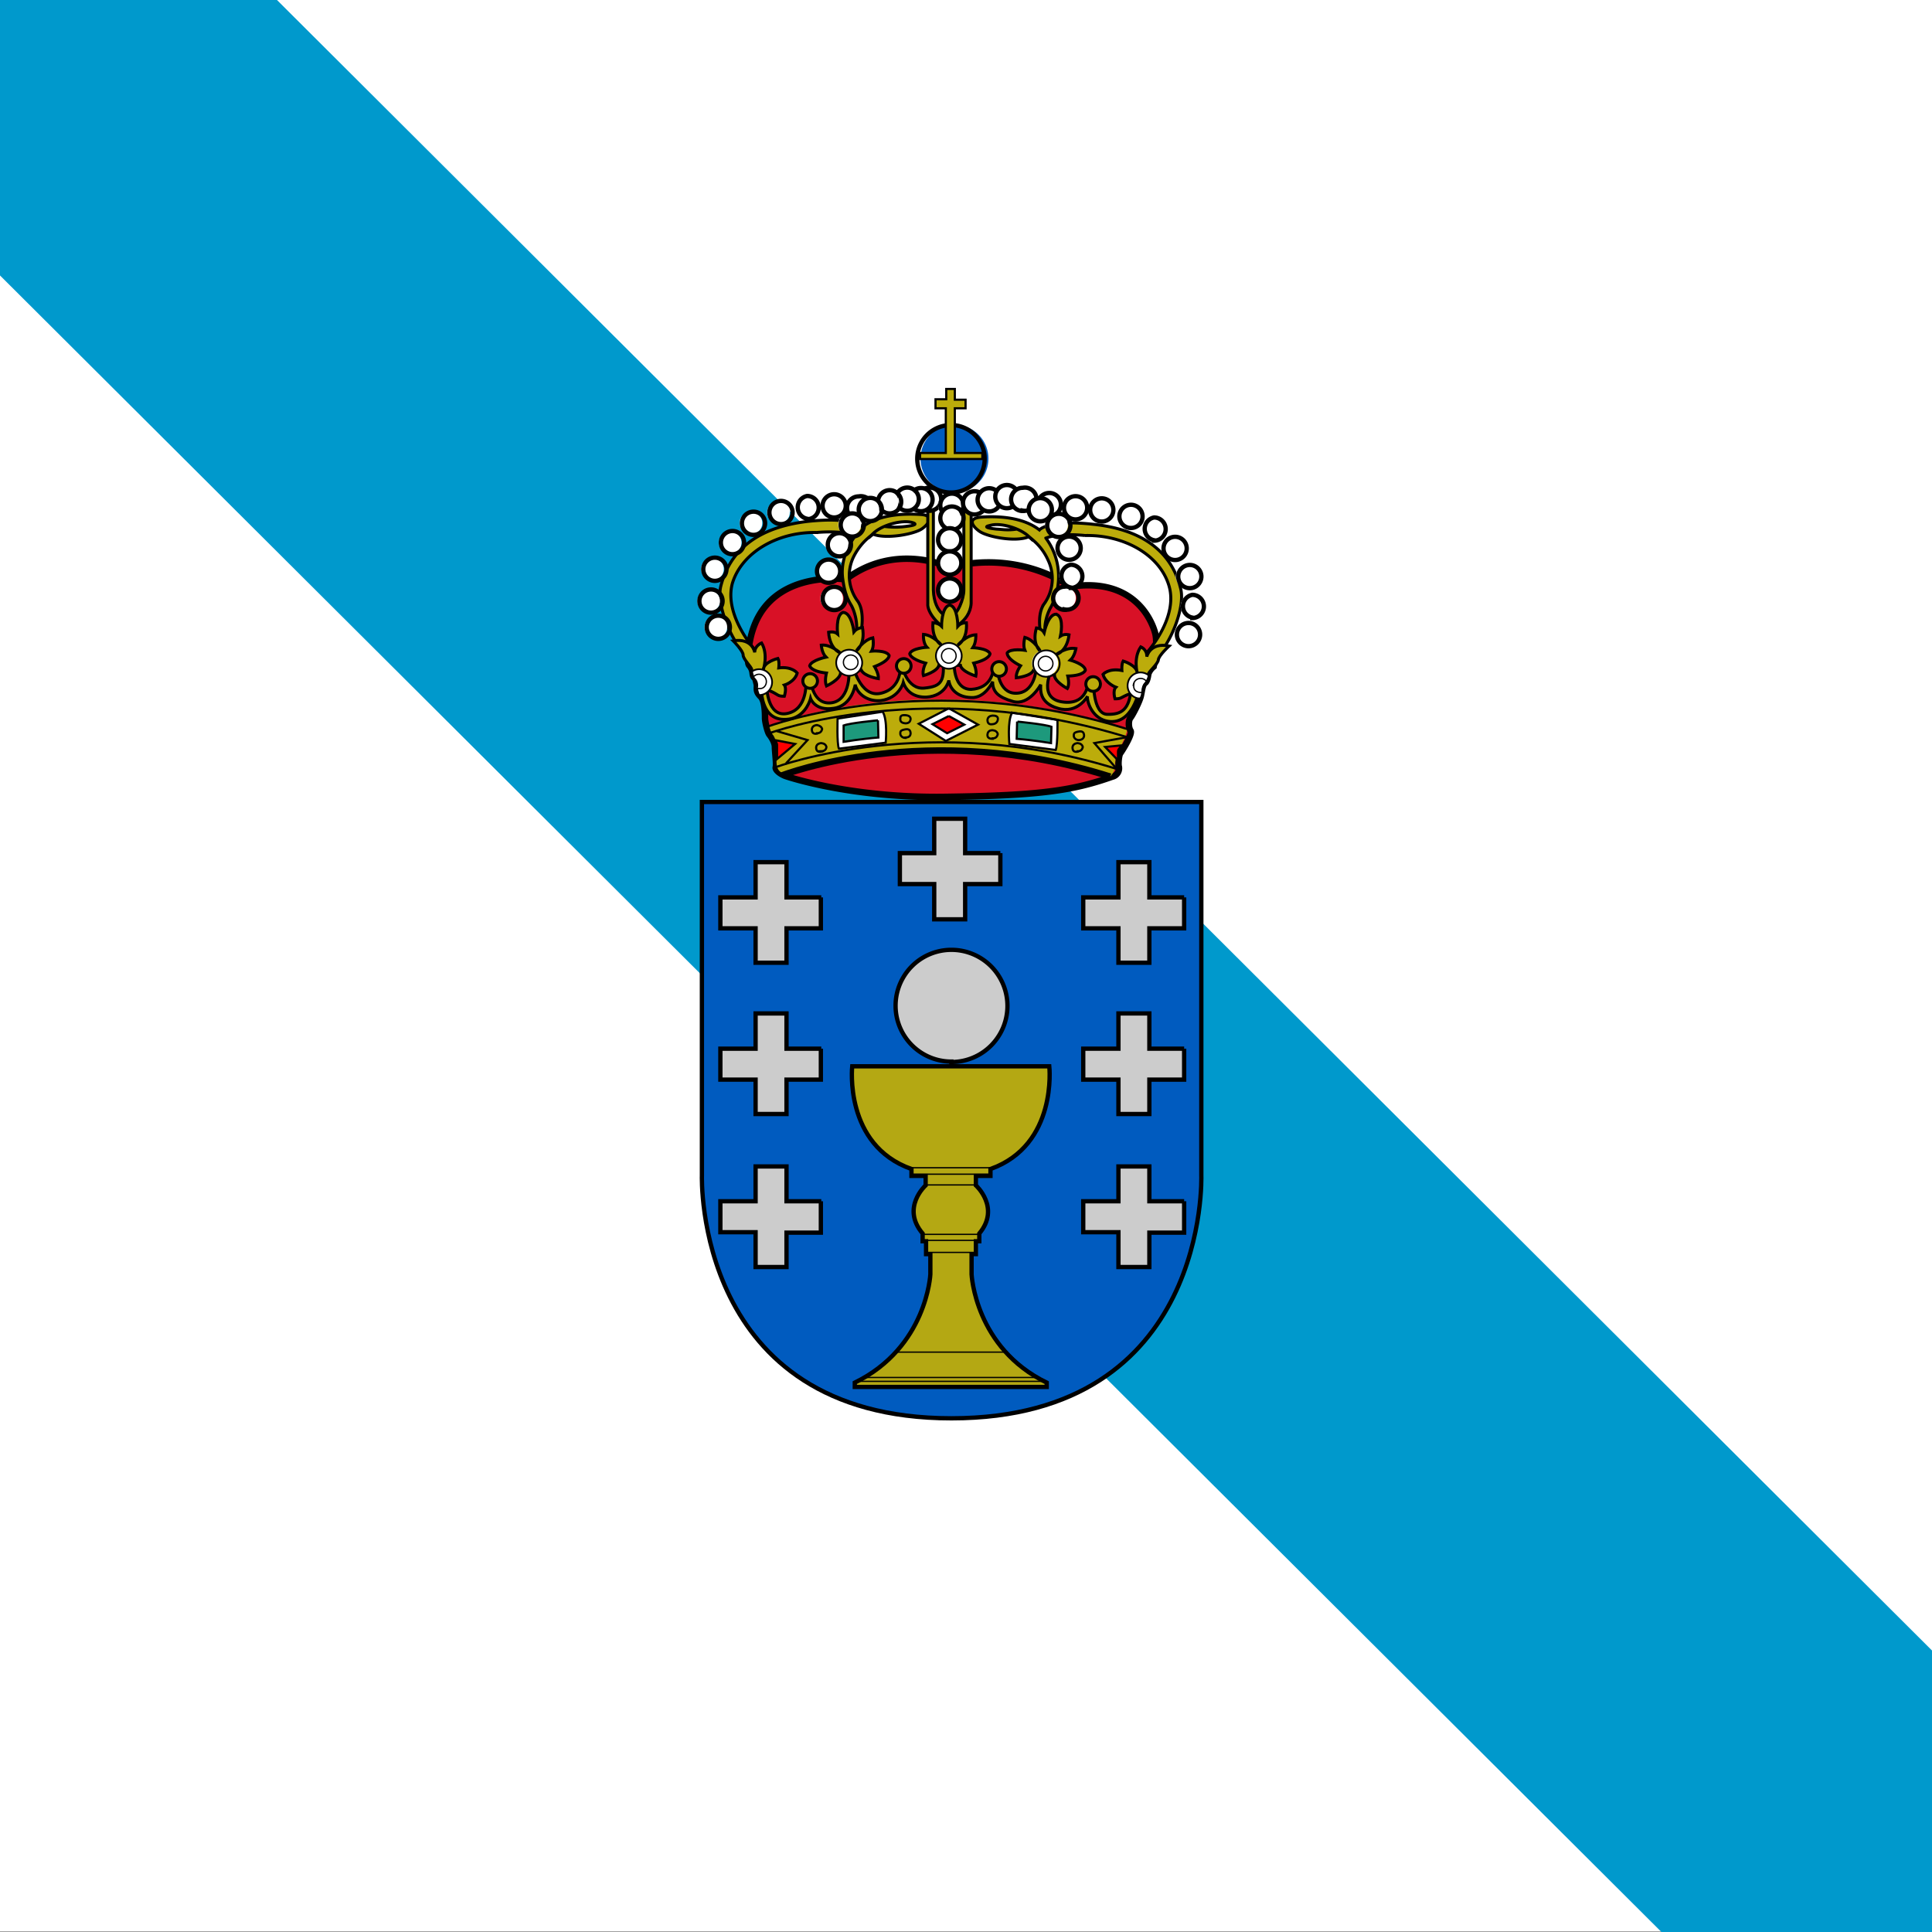 <svg xmlns="http://www.w3.org/2000/svg" id="flag-icons-es-ga" viewBox="0 0 512 512">
  <rect x="0" y="0" width="512" height="512" fill="#333333" stroke="none"/>
  <g font-size="12">
    <path fill="#fff" fill-rule="evenodd" d="M0-.1h512v512H0z"/>
    <path fill="#09c" d="M512 437.4 73.4 0H0v73l440.3 439H512v-74.5"/>
  </g>
  <g font-size="12">
    <path fill="#005bbf" d="M252 375.8c-68.2 0-66-64.4-66-64.4v-99h132.3v99s2.3 64.4-66.2 64.4"/>
    <path fill="none" stroke="#000" d="M296.6 401.2c-60 0-58.1-56.5-58.1-56.5v-86.9h116.3v86.9s2 56.5-58.2 56.5z" transform="matrix(1.138 0 0 1.139 -85.4 -81.1)"/>
    <path fill="#d81126" d="M251.5 150.3s-14.1-6.8-27.4 3.2c0 0-24-3.4-25.9 19.6 0 .9-.2 2.6.3 3.2q.8.8.9 2c.1 1.2.3 1 .6 1.3l.5 1.9c0 1.2-.2 1.8 1 3s1.2 4.7 1.2 5.8.7 3.7 1.1 4.3c.6.6 1.5 2 1.5 3.3 0 1.1.5 4.5.2 5.3-.2 1 1.4 2 2.8 2.4 1.3.5 18.2 6 42.7 5.5 24.6-.3 33.5-1.7 43.7-5.3a2.5 2.5 0 0 0 1.7-2.7c-.2-.7 0-3 .4-3.5s3.4-5.2 2.7-6c-.6-1-.6-2.8 0-3.4.6-.8 2.4-4.3 2.7-5.7s.5-3.1 1.2-3.6c.5-.4.8-2.1.9-2.5a5 5 0 0 1 1.4-1.8s1-5.8.4-8.7c-.8-2.8-5.1-15.1-22.5-12.5 0 0-13-9.9-32.1-5.1"/>
    <path fill="none" stroke="#000" stroke-width="1.5" d="M296.1 203.2s-12.4-6-24.1 2.8c0 0-21.1-3-22.7 17.2 0 .8-.2 2.3.2 2.8q.7.8.8 1.8t.5 1.1q.2.3.5 1.7c0 1.1-.2 1.6.9 2.7 1 1 1 4.1 1 5s.6 3.3 1 3.8 1.3 1.8 1.3 2.9.4 4 .2 4.7 1.2 1.7 2.4 2.1 16 5.2 37.6 4.8c21.6-.3 29.4-1.5 38.4-4.7a2 2 0 0 0 1.5-2.3c-.2-.6 0-2.6.3-3.1.4-.5 3-4.6 2.4-5.3-.5-.8-.5-2.4 0-3s2.1-3.7 2.4-5 .4-2.7 1-3.1.7-1.9.8-2.2a4 4 0 0 1 1.2-1.6s1-5.1.4-7.6-4.5-13.3-19.8-11c0 0-11.4-8.7-28.2-4.5z" transform="matrix(1.138 0 0 1.139 -85.4 -81.1)"/>
    <path fill="#bcac0b" d="M298.7 193.1c-53.5-17-94.9-.8-94.9-.8s.5 1.8 1 2.4 1 2 1 3v3.2c0 .8-.4 4.2 2.6 4 0 0 37.3-14.5 85.8.9 0 0 1.3-1.2 1.3-2.9a9 9 0 0 1 1.2-4.6c.5-.9 2-3.8 2-5.2"/>
    <path fill="#c8b100" fill-opacity=".9" d="M249.1 282.5h-23.3s-2.3 20.8 15.7 27.2v1.8h3.7v2.5s-6.6 6-.8 12.8v2h1v3.5h1v5.3s-.8 19.4-20 28.7v1.2h51v-1.2a36 36 0 0 1-20-28.7v-5.3h1.2v-3.4h.9v-2.1c5.7-6.8-1-12.8-1-12.8v-2.5h4v-1.8c17.8-6.4 15.5-27.2 15.5-27.2z"/>
    <path fill="none" stroke="#000" d="M294 319.3h-20.5s-2 18.3 13.8 23.9v1.6h3.3v2.2s-5.8 5.2-.7 11.2v1.8h.8v3h1v4.7s-.8 17-17.6 25.2v1h44.7v-1c-16.7-8.1-17.5-25.2-17.5-25.2V363h1v-3h.8v-1.8c5-6-.8-11.2-.8-11.2v-2.2h3.4v-1.6c15.7-5.6 13.7-23.9 13.7-23.9z" transform="matrix(1.138 0 0 1.139 -85.4 -81.1)"/>
    <path fill="none" stroke="#000" stroke-width=".3" d="M286.6 342.9h19.7m-19 1.5h18.4m-15 2.5h11.5m-12.3 11.5H303m-12.4 1.4h11.6m-11.6 2.8h11.5m-18.5 23.2h25.5m-32.7 5.9h40m-41.5.9h43" transform="matrix(1.138 0 0 1.139 -85.4 -81.1)"/>
    <path fill="#ccc" d="M252 281.4a14.8 14.9 0 1 0 0-29.8 14.8 14.8 0 0 0 0 29.7"/>
    <path fill="none" stroke="#000" d="M296.6 318.3a13 13 0 1 0 0-26.1 13 13 0 0 0 0 26z" transform="matrix(1.138 0 0 1.139 -85.4 -81.1)"/>
    <path fill="#ccc" d="M217.6 237.7h-9.2v-9.3h-8.2v9.3h-9.3v8.2h9.3v9.2h8.2v-9.2h9v-8.2"/>
    <path fill="none" stroke="#000" d="M266.3 280h-8.1v-8.2H251v8.2h-8.2v7.2h8.2v8h7.2v-8h8V280" transform="matrix(1.138 0 0 1.139 -85.4 -81.1)"/>
    <path fill="#ccc" d="M313.7 237.7h-9.2v-9.3h-8.2v9.3H287v8.2h9.3v9.2h8.2v-9.2h9.2z"/>
    <path fill="none" stroke="#000" d="M350.8 280h-8.1v-8.2h-7.2v8.2h-8.2v7.2h8.2v8h7.2v-8h8.1V280" transform="matrix(1.138 0 0 1.139 -85.4 -81.1)"/>
    <path fill="#ccc" d="M265 226h-9.3v-9h-8.2v9h-9v8.2h9v9.4h8.2v-9.4h9.3z"/>
    <path fill="none" stroke="#000" d="M308 269.7h-8.2v-8h-7.2v8h-8v7.2h8v8.2h7.2v-8.2h8.2v-7.2" transform="matrix(1.138 0 0 1.139 -85.4 -81.1)"/>
    <path fill="#ccc" d="M217.6 277.8h-9.2v-9.3h-8.2v9.3h-9.3v8.2h9.3v9.1h8.2v-9h9v-8.3"/>
    <path fill="none" stroke="#000" d="M266.3 315.2h-8.1V307H251v8.2h-8.2v7.2h8.2v8h7.2v-8h8v-7.2" transform="matrix(1.138 0 0 1.139 -85.4 -81.1)"/>
    <path fill="#ccc" d="M313.7 277.8h-9.2v-9.3h-8.2v9.3H287v8.2h9.3v9.1h8.2v-9h9.2z"/>
    <path fill="none" stroke="#000" d="M350.8 315.2h-8.1V307h-7.2v8.2h-8.2v7.2h8.2v8h7.2v-8h8.1v-7.2" transform="matrix(1.138 0 0 1.139 -85.4 -81.1)"/>
    <path fill="#ccc" d="M217.6 318.3h-9.2V309h-8.2v9.3h-9.3v8.2h9.3v9.2h8.2v-9.1h9v-8.3"/>
    <path fill="none" stroke="#000" d="M266.3 350.7h-8.1v-8.1H251v8.1h-8.2v7.2h8.2v8.1h7.2v-8h8v-7.3" transform="matrix(1.138 0 0 1.139 -85.4 -81.1)"/>
    <path fill="#ccc" d="M313.7 318.3h-9.2V309h-8.2v9.3H287v8.2h9.3v9.2h8.2v-9.1h9.2z"/>
    <path fill="none" stroke="#000" d="M350.8 350.7h-8.1v-8.1h-7.2v8.1h-8.2v7.2h8.2v8.1h7.2v-8h8.1v-7.3" transform="matrix(1.138 0 0 1.139 -85.4 -81.1)"/>
    <path fill="#005bbf" d="M252 130.5a9 9 0 1 0 0-17.9 9 9 0 0 0 0 17.9"/>
    <path fill="none" stroke="#000" d="M296.5 185.8a7.8 7.8 0 1 0 0-15.7 7.8 7.8 0 0 0 0 15.7z" transform="matrix(1.138 0 0 1.139 -85.4 -81.1)"/>
    <path fill="#fc0" d="M260.3 120H253v-11.8h2.8v-2.3H253V103h-2.3v2.8h-2.8v2.4h2.7V120h-6.8v1.6h16.5z"/>
    <path fill="#bcac0b" stroke="#000" stroke-width=".5" d="M303.8 176.6h-6.4v-10.4h2.5v-2h-2.5v-2.5h-2v2.4h-2.5v2.1h2.4v10.4h-6v1.4h14.5v-1.4" transform="matrix(1.138 0 0 1.139 -85.4 -81.1)"/>
    <path fill="#fc0" d="M216.3 141s6.6-.6 10.4.9c0 0-4.3 5-3.4 11.5a16 16 0 0 0 2.1 6.8c1 1.5 2 4.9 1.4 7.5h1.3s1.2-5.4-.8-8.4a11 11 0 0 1-1.2-11.7c2.2-4.4 5.3-6 5.3-6 3.4 1.3 10.9 0 13-1.6 2-1.4 3.1-3.6-.8-3.7s-10.5-.1-15 3.3c0 0-2.5-2.7-14.4-1.5-12 1.4-20.5 6.5-23.2 17.2-1.4 5.5 3.7 17 8.4 19.7 0 0-.1-1.8.3-3.2 0 0-8-9-5.7-17.3 2.5-8.2 12.1-13.7 22.3-13.4"/>
    <path fill="#bcac0b" stroke="#000" stroke-width=".7" d="M265.2 195.1s5.8-.6 9.1.7c0 0-3.8 4.4-3 10.1.4 3 1 4.5 1.9 6 .8 1.3 1.7 4.3 1.2 6.6h1.1s1.1-4.8-.7-7.4a10 10 0 0 1-1-10.3c1.9-3.8 4.6-5.3 4.6-5.3 3 1.2 9.6 0 11.4-1.3s2.8-3.2-.6-3.3c-3.5-.2-9.3-.1-13.3 2.9 0 0-2.1-2.4-12.6-1.3-10.5 1.2-18 5.7-20.4 15.1-1.2 4.8 3.3 14.9 7.4 17.3 0 0-.1-1.6.3-2.8 0 0-7-7.9-5-15.2 2.2-7.2 10.6-12 19.6-11.8z" transform="matrix(1.138 0 0 1.139 -85.4 -81.1)"/>
    <path fill="#fff" d="M238.8 139.5c2-.3 3.7-.6 3.6-.8 0-.4-1.7-.4-3.8-.2-2 0-3.6.5-3.6.7 0 .4 1.7.4 3.8.3"/>
    <path fill="none" stroke="#000" stroke-width=".7" d="M278.3 195.4s-2 2 0 0 6.4-3.2 8.9-2.7c2.4.6-.5.9-1.3 1s-2.4.3-4.8 0" transform="matrix(1.138 0 0 1.139 -85.4 -81.1)"/>
    <path fill="#fc0" d="M287.5 141.9s-6.5-.8-10.4.7a17 17 0 0 1 1.4 18.2c-1 1.7-2 5-1.5 7.6h-1.2s-1.3-5.4.8-8.4a11 11 0 0 0 1-11.6 14 14 0 0 0-5-6.2c-3.6 1.5-11 0-13.1-1.5s-3.2-3.5.8-3.7c3.8-.3 10.5-.1 15 3.4 0 0 2.4-2.9 14.4-1.5s20.5 6.4 23.1 17c1.4 5.6-3.6 17-8.3 19.8 0 0 0-1.8-.3-3.2 0 0 8-8.9 5.6-17.2s-12-13.7-22.3-13.4"/>
    <path fill="#bcac0b" stroke="#000" stroke-width=".7" d="M327.7 195.8s-5.7-.7-9.1.6a15 15 0 0 1 1.2 16c-.9 1.5-1.8 4.4-1.3 6.7h-1s-1.2-4.7.7-7.4a10 10 0 0 0 .9-10.2 13 13 0 0 0-4.5-5.4c-3.1 1.3-9.7 0-11.5-1.3s-2.8-3.1.7-3.3c3.4-.2 9.3-.1 13.3 3 0 0 2-2.5 12.6-1.3 10.4 1.1 18 5.6 20.3 15 1.2 4.8-3.2 14.9-7.3 17.3 0 0 0-1.6-.3-2.8 0 0 7-7.8 4.9-15.1s-10.5-12-19.6-11.8z" transform="matrix(1.138 0 0 1.139 -85.4 -81.1)"/>
    <path fill="#fff" d="M265 140.2c-2-.2-3.6-.5-3.6-.8s1.7-.4 3.8-.3c2 .3 3.7.6 3.7.8 0 .4-1.7.5-3.9.3"/>
    <path fill="none" stroke="#000" stroke-width=".7" d="M314.6 196s2.1 2 0 0c-2-1.9-6.4-3.2-8.8-2.6-2.5.5.4.8 1.2.9.9 0 2.5.4 4.9 0" transform="matrix(1.138 0 0 1.139 -85.4 -81.1)"/>
    <path fill="#fc0" d="M245.8 134.5v25.4c-.2 2.5 3 6 5.5 7 0 0 5.7-1.8 6-7V133h-2v23.2c0 2.3-1.5 6.6-3.7 7.3 0 0-4-.7-4.3-7.3v-22.5l-1.5.7"/>
    <path fill="#bcac0b" stroke="#000" stroke-width=".7" d="M291.1 189.3v22.3c-.2 2.2 2.7 5.3 4.8 6.2 0 0 5-1.6 5.3-6.2v-23.5h-1.7v20.4c0 2-1.4 5.8-3.3 6.4 0 0-3.6-.6-3.8-6.4v-19.8l-1.3.6" transform="matrix(1.138 0 0 1.139 -85.4 -81.1)"/>
    <path fill="#fff" d="M189.7 169.2a3 3 0 1 0 0-6 3 3 0 0 0 0 6"/>
    <path fill="none" stroke="#000" d="M241.8 219.8a2.7 2.7 0 1 0 0-5.3 2.7 2.7 0 0 0 0 5.3z" transform="matrix(1.138 0 0 1.139 -85.4 -81.1)"/>
    <path fill="#fff" d="M187.8 162.3a3 3 0 1 0 0-6 3 3 0 0 0 0 6"/>
    <path fill="none" stroke="#000" d="M240.1 213.7a2.7 2.7 0 1 0 0-5.3 2.7 2.7 0 0 0 0 5.3z" transform="matrix(1.138 0 0 1.139 -85.4 -81.1)"/>
    <path fill="#fff" d="M188.8 153.8a3 3 0 1 0 0-6 3 3 0 0 0 0 6"/>
    <path fill="none" stroke="#000" d="M241 206.3a2.7 2.7 0 1 0 0-5.3 2.7 2.7 0 0 0 0 5.3z" transform="matrix(1.138 0 0 1.139 -85.4 -81.1)"/>
    <path fill="#fff" d="M193.5 146.8a3 3 0 1 0 0-6 3 3 0 0 0 0 6"/>
    <path fill="none" stroke="#000" d="M245.1 200.1a2.7 2.7 0 1 0 0-5.3 2.7 2.7 0 0 0 0 5.3z" transform="matrix(1.138 0 0 1.139 -85.4 -81.1)"/>
    <path fill="#fff" d="M199 141.6a3 3 0 1 0 0-6 3 3 0 0 0 0 6"/>
    <path fill="none" stroke="#000" d="M250 195.6a2.7 2.7 0 1 0 0-5.3 2.7 2.7 0 0 0 0 5.3z" transform="matrix(1.138 0 0 1.139 -85.4 -81.1)"/>
    <path fill="#fff" d="M206.3 138.8a3 3 0 1 0 0-6 3 3 0 0 0 0 6"/>
    <path fill="none" stroke="#000" d="M256.4 193.1a2.7 2.7 0 1 0 0-5.3 2.7 2.7 0 0 0 0 5.3z" transform="matrix(1.138 0 0 1.139 -85.4 -81.1)"/>
    <path fill="#fff" d="M213.8 137.5a3 3 0 1 0 0-6.1 3 3 0 0 0 0 6"/>
    <path fill="none" stroke="#000" d="M263 192a2.7 2.7 0 1 0 0-5.4 2.7 2.7 0 0 0 0 5.3z" transform="matrix(1.138 0 0 1.139 -85.4 -81.1)"/>
    <path fill="#fff" d="M221 137a3 3 0 1 0 0-6 3 3 0 0 0 0 6"/>
    <path fill="none" stroke="#000" d="M269.3 191.6a2.7 2.7 0 1 0 0-5.4 2.7 2.7 0 0 0 0 5.4z" transform="matrix(1.138 0 0 1.139 -85.4 -81.1)"/>
    <path fill="#fff" d="M227.5 137.5a3 3 0 1 0 0-6 3 3 0 0 0 0 6.2"/>
    <path fill="none" stroke="#000" d="M275 192a2.7 2.7 0 1 0 0-5.3 2.7 2.7 0 0 0 0 5.4z" transform="matrix(1.138 0 0 1.139 -85.4 -81.1)"/>
    <path fill="#fff" d="M245.7 135.3a3 3 0 1 0 0-6 3 3 0 0 0 0 6"/>
    <path fill="none" stroke="#000" d="M291 190a2.7 2.7 0 1 0 0-5.3 2.7 2.7 0 0 0 0 5.3z" transform="matrix(1.138 0 0 1.139 -85.4 -81.1)"/>
    <path fill="#fff" d="M251.6 136.9a3 3 0 1 0 0-6 3 3 0 0 0 0 6"/>
    <path fill="none" stroke="#000" d="M296.2 191.4a2.7 2.7 0 1 0 0-5.3 2.7 2.7 0 0 0 0 5.3z" transform="matrix(1.138 0 0 1.139 -85.4 -81.1)"/>
    <path fill="#fff" d="M251.6 159.4a3 3 0 1 0 0-6.1 3 3 0 0 0 0 6.1"/>
    <path fill="none" stroke="#000" d="M296.2 211.2a2.7 2.7 0 1 0 0-5.4 2.7 2.7 0 0 0 0 5.4z" transform="matrix(1.138 0 0 1.139 -85.4 -81.1)"/>
    <path fill="#fff" d="M314.3 171.1a3 3 0 1 0 0-6 3 3 0 0 0 0 6"/>
    <path fill="none" stroke="#000" d="M351.3 221.5a2.7 2.7 0 1 0 0-5.3 2.7 2.7 0 0 0 0 5.3z" transform="matrix(1.138 0 0 1.139 -85.4 -81.1)"/>
    <path fill="#fff" d="M315.9 163.7a3 3 0 1 0 0-6.1 3 3 0 0 0 0 6"/>
    <path fill="none" stroke="#000" d="M352.7 215a2.7 2.7 0 1 0 0-5.4 2.7 2.7 0 0 0 0 5.3z" transform="matrix(1.138 0 0 1.139 -85.4 -81.1)"/>
    <path fill="#fff" d="M314.6 155.8a3 3 0 1 0 0-6 3 3 0 0 0 0 6"/>
    <path fill="none" stroke="#000" d="M351.6 208a2.7 2.7 0 1 0 0-5.3 2.7 2.7 0 0 0 0 5.3z" transform="matrix(1.138 0 0 1.139 -85.4 -81.1)"/>
    <path fill="#fff" d="M311.3 148.4a3 3 0 1 0 0-6.2 3 3 0 0 0 0 6.2"/>
    <path fill="none" stroke="#000" d="M348.7 201.5a2.7 2.7 0 1 0 0-5.4 2.7 2.7 0 0 0 0 5.4z" transform="matrix(1.138 0 0 1.139 -85.4 -81.1)"/>
    <path fill="#fff" d="M305.8 143.2a3 3 0 1 0 0-6.1 3 3 0 0 0 0 6"/>
    <path fill="none" stroke="#000" d="M343.8 197a2.7 2.7 0 1 0 0-5.4 2.7 2.7 0 0 0 0 5.3z" transform="matrix(1.138 0 0 1.139 -85.4 -81.1)"/>
    <path fill="#fff" d="M299 139.8a3 3 0 1 0 0-6 3 3 0 0 0 0 6"/>
    <path fill="none" stroke="#000" d="M337.9 194a2.7 2.7 0 1 0 0-5.3 2.7 2.7 0 0 0 0 5.3z" transform="matrix(1.138 0 0 1.139 -85.4 -81.1)"/>
    <path fill="#fff" d="M291.3 138.1a3 3 0 1 0 0-6 3 3 0 0 0 0 6"/>
    <path fill="none" stroke="#000" d="M331.1 192.5a2.7 2.7 0 1 0 0-5.3 2.7 2.7 0 0 0 0 5.3z" transform="matrix(1.138 0 0 1.139 -85.4 -81.1)"/>
    <path fill="#fff" d="M284.4 137.5a3 3 0 1 0 0-6 3 3 0 0 0 0 6"/>
    <path fill="none" stroke="#000" d="M325 192a2.7 2.7 0 1 0 0-5.3 2.7 2.7 0 0 0 0 5.3z" transform="matrix(1.138 0 0 1.139 -85.4 -81.1)"/>
    <path fill="#fff" d="M278 136.7a3 3 0 1 0 0-6.1 3 3 0 0 0 0 6.1"/>
    <path fill="none" stroke="#000" d="M319.4 191.3a2.7 2.7 0 1 0 0-5.4 2.7 2.7 0 0 0 0 5.4z" transform="matrix(1.138 0 0 1.139 -85.4 -81.1)"/>
    <path fill="#fff" d="M282.1 161.5a3 3 0 1 0 0-6 3 3 0 0 0 0 6"/>
    <path fill="none" stroke="#000" d="M323 213a2.7 2.7 0 1 0 0-5.3 2.7 2.7 0 0 0 0 5.4z" transform="matrix(1.138 0 0 1.139 -85.4 -81.1)"/>
    <path fill="#fff" d="M283.7 155.8a3 3 0 1 0 0-6.2 3 3 0 0 0 0 6"/>
    <path fill="none" stroke="#000" d="M324.4 208a2.7 2.7 0 1 0 0-5.4 2.7 2.7 0 0 0 0 5.3z" transform="matrix(1.138 0 0 1.139 -85.4 -81.1)"/>
    <path fill="#fff" d="M258.2 136.3a3 3 0 1 0 0-6.2 3 3 0 0 0 0 6.2"/>
    <path fill="none" stroke="#000" d="M302 190.9a2.7 2.7 0 1 0 0-5.4 2.7 2.7 0 0 0 0 5.4z" transform="matrix(1.138 0 0 1.139 -85.4 -81.1)"/>
    <path fill="#fff" d="M243.4 135.4a3 3 0 1 0 0-6 3 3 0 0 0 0 6"/>
    <path fill="none" stroke="#000" d="M289 190.1a2.7 2.7 0 1 0 0-5.3 2.7 2.7 0 0 0 0 5.3z" transform="matrix(1.138 0 0 1.139 -85.4 -81.1)"/>
    <path fill="#fff" d="M239.8 135.3a3 3 0 1 0 0-6 3 3 0 0 0 0 6"/>
    <path fill="none" stroke="#000" d="M285.8 190a2.7 2.7 0 1 0 0-5.3 2.7 2.7 0 0 0 0 5.3z" transform="matrix(1.138 0 0 1.139 -85.4 -81.1)"/>
    <path fill="#fff" d="M220.4 161.6a3 3 0 1 0 0-6 3 3 0 0 0 0 6"/>
    <path fill="none" stroke="#000" d="M268.8 213.1a2.7 2.7 0 1 0 0-5.3 2.7 2.7 0 0 0 0 5.3z" transform="matrix(1.138 0 0 1.139 -85.4 -81.1)"/>
    <path fill="#fff" d="M219.5 154.4a3 3 0 1 0 0-6.2 3 3 0 0 0 0 6.2"/>
    <path fill="none" stroke="#000" d="M268 206.8a2.7 2.7 0 1 0 0-5.4 2.7 2.7 0 0 0 0 5.4z" transform="matrix(1.138 0 0 1.139 -85.4 -81.1)"/>
    <path fill="#fff" d="M221.8 147.3a3 3 0 1 0 0-6 3 3 0 0 0 0 6"/>
    <path fill="none" stroke="#000" d="M270 200.6a2.7 2.7 0 1 0 0-5.3 2.7 2.7 0 0 0 0 5.3z" transform="matrix(1.138 0 0 1.139 -85.4 -81.1)"/>
    <path fill="#fff" d="M235.1 136a3 3 0 1 0 0-6 3 3 0 0 0 0 6"/>
    <path fill="none" stroke="#000" d="M281.7 190.6a2.7 2.7 0 1 0 0-5.3 2.7 2.7 0 0 0 0 5.3z" transform="matrix(1.138 0 0 1.139 -85.4 -81.1)"/>
    <path fill="#fff" d="M230 138a3 3 0 1 0 0-6 3 3 0 0 0 0 6"/>
    <path fill="none" stroke="#000" d="M277.2 192.4a2.7 2.7 0 1 0 0-5.3 2.7 2.7 0 0 0 0 5.3z" transform="matrix(1.138 0 0 1.139 -85.4 -81.1)"/>
    <path fill="#fff" d="M225.2 142a3 3 0 1 0 0-6 3 3 0 0 0 0 6.1"/>
    <path fill="none" stroke="#000" d="M273 196a2.7 2.7 0 1 0 0-5.3 2.7 2.7 0 0 0 0 5.3z" transform="matrix(1.138 0 0 1.139 -85.4 -81.1)"/>
    <path fill="#fff" d="M251.6 140.3a3 3 0 1 0 0-6 3 3 0 0 0 0 6"/>
    <path fill="none" stroke="#000" d="M296.2 194.4a2.7 2.7 0 1 0 0-5.3 2.7 2.7 0 0 0 0 5.3z" transform="matrix(1.138 0 0 1.139 -85.4 -81.1)"/>
    <path fill="#fff" d="M251.6 146a3 3 0 1 0 0-6 3 3 0 0 0 0 6"/>
    <path fill="none" stroke="#000" d="M296.2 199.5a2.7 2.7 0 1 0 0-5.4 2.7 2.7 0 0 0 0 5.4z" transform="matrix(1.138 0 0 1.139 -85.4 -81.1)"/>
    <path fill="#fff" d="M251.6 152.2a3 3 0 1 0 0-6.1 3 3 0 0 0 0 6.1"/>
    <path fill="none" stroke="#000" d="M296.2 204.9a2.7 2.7 0 1 0 0-5.4 2.7 2.7 0 0 0 0 5.4z" transform="matrix(1.138 0 0 1.139 -85.4 -81.1)"/>
    <path fill="#fff" d="M262 135.5a3 3 0 1 0 0-6.2 3 3 0 0 0 0 6.2"/>
    <path fill="none" stroke="#000" d="M305.4 190.2a2.7 2.7 0 1 0 0-5.4 2.7 2.7 0 0 0 0 5.4z" transform="matrix(1.138 0 0 1.139 -85.4 -81.1)"/>
    <path fill="#fff" d="M266.2 134.6a3 3 0 1 0 0-6 3 3 0 0 0 0 6"/>
    <path fill="none" stroke="#000" d="M309 189.4a2.7 2.7 0 1 0 0-5.3 2.7 2.7 0 0 0 0 5.3z" transform="matrix(1.138 0 0 1.139 -85.4 -81.1)"/>
    <path fill="#fff" d="M271 135.3a3 3 0 1 0 0-6 3 3 0 0 0 0 6"/>
    <path fill="none" stroke="#000" d="M313.2 190a2.7 2.7 0 1 0 0-5.3 2.7 2.7 0 0 0 0 5.4z" transform="matrix(1.138 0 0 1.139 -85.4 -81.1)"/>
    <path fill="#fff" d="M282.7 148.2a3 3 0 1 0 0-6 3 3 0 0 0 0 6"/>
    <path fill="none" stroke="#000" d="M323.5 201.4a2.7 2.7 0 1 0 0-5.3 2.7 2.7 0 0 0 0 5.3z" transform="matrix(1.138 0 0 1.139 -85.4 -81.1)"/>
    <path fill="#fff" d="M275.6 138.1a3 3 0 1 0 0-6.1 3 3 0 0 0 0 6.1"/>
    <path fill="none" stroke="#000" d="M317.3 192.5a2.7 2.7 0 1 0 0-5.4 2.7 2.7 0 0 0 0 5.4z" transform="matrix(1.138 0 0 1.139 -85.4 -81.1)"/>
    <path fill="#fff" d="M280 142.2a3 3 0 1 0 0-6 3 3 0 0 0 0 6"/>
    <path fill="none" stroke="#000" d="M321.1 196.1a2.7 2.7 0 1 0 0-5.3 2.7 2.7 0 0 0 0 5.3z" transform="matrix(1.138 0 0 1.139 -85.4 -81.1)"/>
    <path fill="#fff" d="m251.4 187.6-8 4.1 7.2 4.6 8.5-4.3z"/>
    <path fill="none" stroke="#000" stroke-width=".5" d="m296 236-7 3.6 6.3 4 7.5-3.8-6.8-3.8" transform="matrix(1.138 0 0 1.139 -85.4 -81.1)"/>
    <path fill="#fff" d="m233.9 188.6-12 1.8s-.2 6.5.4 8l12.4-1.6s.5-6-.8-8.2"/>
    <path fill="none" stroke="#000" stroke-width=".5" d="m280.6 236.8-10.5 1.6s-.2 5.7.3 7l10.9-1.4s.5-5.3-.7-7.2z" transform="matrix(1.138 0 0 1.139 -85.4 -81.1)"/>
    <path fill="#058e6e" fill-opacity=".9" d="M232.6 190.8s-7.3.7-9 1.4v4.3s4.8-.8 9.1-1.1z"/>
    <path fill="none" stroke="#000" stroke-width=".5" d="M279.5 238.8s-6.4.6-8 1.2v3.8s4.3-.7 8.1-1l-.1-4" transform="matrix(1.138 0 0 1.139 -85.4 -81.1)"/>
    <path fill="#fff" d="m268.1 188.8 12 2s.2 6.4-.4 7.9l-12.3-1.6s-.5-6 .7-8.2"/>
    <path fill="none" stroke="#000" stroke-width=".5" d="m310.7 237 10.6 1.7s.1 5.7-.4 7l-10.8-1.4s-.5-5.3.6-7.2z" transform="matrix(1.138 0 0 1.139 -85.4 -81.1)"/>
    <path fill="#058e6e" fill-opacity=".9" d="M269.6 191.2s7.2.7 9 1.3l-.1 4.4s-4.8-.8-9.1-1.2v-4.5"/>
    <path fill="none" stroke="#000" stroke-width=".5" d="M312 239.1s6.3.6 7.9 1.2l-.1 3.8s-4.2-.7-8-1l.1-4" transform="matrix(1.138 0 0 1.139 -85.4 -81.1)"/>
    <path fill="none" stroke="#000" stroke-width=".5" d="M254.2 241.8s37-13.7 84.2 1.2m-82.7 6.7s35.9-13.4 80 .6m-79.8-9 7.2 2.1-5 5.4" transform="matrix(1.138 0 0 1.139 -85.4 -81.1)"/>
    <path fill="red" d="m205.9 201 4.8-3.9-5.4-1s.7.8.6 1.6z"/>
    <path fill="none" stroke="#000" stroke-width=".5" d="m256 247.8 4.2-3.5-4.7-.9s.6.7.5 1.4zm81.6-5.1-7.7 1.4 5.2 6" transform="matrix(1.138 0 0 1.139 -85.4 -81.1)"/>
    <path fill="red" d="m296.1 201.3-3.3-3.4 4.8-.5s-1.4.8-1.4 1.6v2.3"/>
    <path fill="none" stroke="#000" stroke-width=".5" d="m335.3 248-2.9-3 4.2-.4s-1.2.7-1.2 1.4v2zm-70-6.2q1 0 1.2-1-.2-.7-1.2-.9-1.1.1-1.2 1 0 1.2 1.2 1zm20.6-2.3q1.1 0 1.2-1 0-.8-1.2-.9c-1.2-.1-1.2.4-1.2 1q0 .8 1.2.9zm0 3.3q1.1 0 1.2-.9 0-1.2-1.2-1c-1.2.2-1.2.5-1.2 1s.5 1 1.2 1zm20.3-3.1q1-.1 1.2-1c.2-.9-.6-1-1.2-1q-1.1.1-1.2 1 0 1.2 1.2 1zm20.1 3.7q1.1-.1 1.2-1 0-1.2-1.2-1c-1.2.2-1.2.5-1.2 1s.5 1 1.2 1zm-.3 2.6q1 0 1.2-1-.2-.8-1.2-.9-1.1.1-1.2 1 0 1.2 1.2 1zm-19.8-3q1 0 1.2-1-.2-.8-1.2-.9-1.1 0-1.2 1t1.2 1zm-40 3q1.2 0 1.3-1-.2-.8-1.2-.9-1.1.1-1.2 1 0 1.2 1.2 1z" transform="matrix(1.138 0 0 1.139 -85.4 -81.1)"/>
    <path fill="#fc0" d="M203.1 182s.2 8.2 5.5 7 4.8-7.8 5.1-8.2q.9-.4 1-.3c.1.1.7 6.5 5.7 5.7s4.8-8.8 4.2-10.2l1.2-.3s2 9.3 7.6 8c5.7-1.4 5.1-7.3 5.1-7.3h.5s1.2 6.3 5.9 5.9c4.5-.3 5.5-1.8 4.9-8.2l3-.6s-1 9.1 4.5 9.1c5.5-.3 5.7-4.6 6-5.4h1s.2 6.5 4.8 6.5 5.5-5.5 5.5-7.7l4.5.3s-4.7 8.5 2.2 9.6c6.8 1.2 7-5.4 7-5.4h1.4s-.2 8.5 3.6 8.7 6.1-1.1 6.4-7.5l2.2.8s-1.8 10.3-9 8.4c-3.7-1-5-5.3-4.8-6.4 0 0-2.6 4.7-7.8 3.1-5.1-1.4-4.6-5-4.6-6.2 0 0-3 5.7-7.4 4.4-3.8-1.1-5.3-2.5-5.3-5.2 0 0-2 4.4-5.7 4.2-3.9-.1-5.7-2.5-6-4.6 0 0-.7 4.1-5.8 4.5-3.4.1-5.4-1.6-6.2-3.9 0 0-1 4.1-5.9 4.8-3 .3-6.1-1.4-6.8-4.2 0 0-.8 5.6-5.7 6.2-5 .8-6.2-2.6-6.2-2.6s-1 4.4-5 5.4q-6 1.3-7.6-4.8c-.9-4-.6-5.7-.6-5.7z"/>
    <path fill="#bcac0b" stroke="#000" stroke-width=".7" d="M253.6 231s.1 7.2 4.8 6.2 4.2-6.9 4.5-7.2q.8-.4.9-.3c.1.1.6 5.7 5 5s4.2-7.7 3.7-8.9l1-.3s1.7 8.2 6.7 7 4.5-6.4 4.5-6.4h.4s1.1 5.6 5.2 5.2 4.8-1.6 4.3-7.2l2.7-.5s-1 8 3.9 8c4.8-.3 5-4.1 5.3-4.8h.8s.2 5.7 4.3 5.7 4.8-4.8 4.8-6.7l4 .2s-4.2 7.5 1.9 8.5 6.2-4.8 6.2-4.8h1.2s-.2 7.5 3.1 7.7c3.4.1 5.4-1 5.7-6.6l1.9.7s-1.6 9-7.9 7.4c-3.3-.9-4.4-4.7-4.2-5.7 0 0-2.3 4.2-6.9 2.8-4.5-1.3-4-4.5-4-5.5 0 0-2.7 5-6.5 3.9-3.4-1-4.7-2.2-4.7-4.6 0 0-1.7 3.9-5 3.7-3.4-.1-5-2.2-5.2-4 0 0-.7 3.6-5.2 3.9-3 .1-4.7-1.4-5.4-3.4 0 0-.9 3.6-5.2 4.2-2.7.3-5.4-1.2-6-3.7 0 0-.7 4.9-5 5.5-4.4.7-5.4-2.3-5.4-2.3s-.9 3.8-4.4 4.7q-5.3 1.1-6.7-4.2c-.8-3.5-.5-5-.5-5z" transform="matrix(1.138 0 0 1.139 -85.4 -81.1)"/>
    <path fill="#fc0" d="M214.2 182.3a2 2 0 1 0 0-3.8 2 2 0 0 0 0 3.8"/>
    <path fill="#bcac0b" stroke="#000" stroke-width=".7" d="M263.3 231.3a1.7 1.7 0 1 0 0-3.3 1.7 1.7 0 0 0 0 3.3z" transform="matrix(1.138 0 0 1.139 -85.4 -81.1)"/>
    <path fill="#fc0" d="M239 178.3a2 2 0 1 0 0-3.8 2 2 0 0 0 0 3.8"/>
    <path fill="#bcac0b" stroke="#000" stroke-width=".7" d="M285.1 227.8a1.7 1.7 0 1 0 0-3.3 1.7 1.7 0 0 0 0 3.3z" transform="matrix(1.138 0 0 1.139 -85.4 -81.1)"/>
    <path fill="#fc0" d="M264.2 179.1a2 2 0 1 0 0-3.8 2 2 0 0 0 0 3.8"/>
    <path fill="#bcac0b" stroke="#000" stroke-width=".7" d="M307.3 228.5a1.7 1.7 0 1 0 0-3.3 1.7 1.7 0 0 0 0 3.3z" transform="matrix(1.138 0 0 1.139 -85.4 -81.1)"/>
    <path fill="#fc0" d="M289.2 183a2 2 0 1 0 0-3.7 2 2 0 0 0 0 3.8"/>
    <path fill="#bcac0b" stroke="#000" stroke-width=".7" d="M329.2 232a1.7 1.7 0 1 0 0-3.3 1.7 1.7 0 0 0 0 3.3z" transform="matrix(1.138 0 0 1.139 -85.4 -81.1)"/>
    <path fill="#fc0" d="M250.5 176.3h-1.7c-.5 1.7-4.1 2.7-4.1 2.7-.5-1.4.5-3.3.5-3.3-4.2-1.2-4.2-2.5-4.2-2.5.6-1.5 4.6-1.7 4.6-1.7-1.2-1.3-1-3.4-1-3.4 2.7.2 4.8 2.8 4.8 2.8s-2.6-1.4-2.2-6c0 0 1.3 0 2.2 1 0 0 0-5 2.1-5.6h.2c2 .6 2 5.6 2 5.6 1-1 2.3-1 2.3-1 .4 4.6-2.2 6-2.2 6s2.1-2.6 4.8-2.7c0 0 0 2-.8 3.4 0 0 3.8.1 4.5 1.6 0 0 0 1.5-4.3 2.5 0 0 .9 2 .6 3.4 0 0-3.8-1.1-4.1-2.8z"/>
    <path fill="#bcac0b" stroke="#000" stroke-width=".7" d="M295.2 226h-1.5c-.4 1.5-3.6 2.4-3.6 2.4-.4-1.2.5-2.9.5-2.9-3.7-1-3.7-2.2-3.7-2.2.5-1.3 4-1.5 4-1.5-1-1.1-.8-3-.8-3 2.3.2 4.2 2.5 4.2 2.5s-2.3-1.2-2-5.2c0 0 1.2 0 2 .8 0 0 0-4.4 1.8-4.9h.2c1.8.5 1.8 4.9 1.8 4.9.8-.9 2-.8 2-.8.3 4-2 5.2-2 5.2s1.9-2.3 4.2-2.4c0 0 .1 1.8-.7 3 0 0 3.4.1 4 1.4 0 0 0 1.3-3.8 2.2 0 0 .8 1.7.5 3 0 0-3.3-1-3.6-2.5z" transform="matrix(1.138 0 0 1.139 -85.4 -81.1)"/>
    <path fill="#fff" d="M251.4 177.2a3.4 3.4 0 1 0 0-6.9 3.4 3.4 0 0 0 0 6.9"/>
    <path fill="none" stroke="#000" stroke-width=".4" d="M296 226.8a3 3 0 1 0 0-6 3 3 0 0 0 0 6z" transform="matrix(1.138 0 0 1.139 -85.4 -81.1)"/>
    <path fill="#fff" d="M251.4 175.7a2 2 0 1 0 0-3.9 2 2 0 0 0 0 3.9"/>
    <path fill="none" stroke="#000" stroke-width=".3" d="M296 225.5a1.7 1.7 0 1 0 0-3.4 1.7 1.7 0 0 0 0 3.4z" transform="matrix(1.138 0 0 1.139 -85.4 -81.1)"/>
    <path fill="#fc0" d="m277.7 178.5 1.7.4c0 1.7 3.4 3.5 3.4 3.5.7-1.1.1-3.3.1-3.3 4.4-.1 4.7-1.6 4.7-1.6-.3-1.6-4-2.6-4-2.6 1.1-1 1.5-3 1.5-3-2.7-.5-5.3 1.5-5.3 1.5s2.9-.7 3.4-5.2c0 0-1.2-.4-2.2.3 0 0 1-4.8-1-5.7h-.2c-2.1 0-3.2 4.8-3.2 4.8-.6-1.1-2-1.2-2-1.2-1.3 4.3 1 6.1 1 6.1s-1.6-3-4-3.6c0 0-.6 2 0 3.4 0 0-3.8-.6-4.7.7 0 0-.4 1.4 3.5 3.4 0 0-1.3 1.7-1.2 3.2 0 0 3.8-.4 4.6-2l1.7.4 2.3.4"/>
    <path fill="#bcac0b" stroke="#000" stroke-width=".7" d="m319.1 228 1.5.3c0 1.5 3 3.1 3 3.1.6-1 .1-2.9.1-2.9 3.9-.1 4.1-1.4 4.1-1.4-.2-1.4-3.5-2.3-3.5-2.3 1-.9 1.3-2.7 1.3-2.7-2.3-.4-4.6 1.4-4.6 1.4s2.5-.6 3-4.6c0 0-1.1-.3-2 .3 0 0 .9-4.2-.8-5l-.2-.1c-1.9 0-2.8 4.3-2.8 4.3-.6-1-1.8-1.1-1.8-1.1-1.1 3.8.9 5.4.9 5.4s-1.4-2.6-3.6-3.2c0 0-.5 1.8 0 3 0 0-3.3-.5-4.1.6 0 0-.3 1.3 3.1 3 0 0-1.1 1.5-1 2.8 0 0 3.3-.3 4-1.7l1.5.3 2 .4" transform="matrix(1.138 0 0 1.139 -85.4 -81.1)"/>
    <path fill="#fff" d="M276.4 179.2a3.5 3.5 0 1 1 1.6-6.8 3.5 3.5 0 0 1-1.5 6.8"/>
    <path fill="none" stroke="#000" stroke-width=".4" d="M318 228.6a3 3 0 1 1 1.4-6 3 3 0 0 1-1.3 6z" transform="matrix(1.138 0 0 1.139 -85.4 -81.1)"/>
    <path fill="#fff" d="M276.9 177.7a2 2 0 1 1 .8-3.7 2 2 0 0 1-.8 3.7"/>
    <path fill="none" stroke="#000" stroke-width=".3" d="M318.4 227.3a1.7 1.7 0 1 1 .7-3.3 1.7 1.7 0 0 1-.7 3.3z" transform="matrix(1.138 0 0 1.139 -85.4 -81.1)"/>
    <path fill="#fc0" d="m224.4 178-1.7.3c-.2 1.8-3.7 3.4-3.7 3.4-.6-1.3 0-3.4 0-3.4-4.3-.4-4.5-2-4.5-2 .5-1.4 4.3-2.2 4.3-2.2-1.1-1.1-1.2-3.2-1.2-3.2 2.5-.2 5 2 5 2s-2.7-.9-3-5.4c0 0 1.4-.4 2.3.4 0 0-.6-4.9 1.4-5.6h.2c2.2.2 2.7 5 2.7 5 .8-1 2.3-1 2.3-1 .8 4.5-1.6 6-1.6 6s1.8-2.8 4.3-3.3c0 0 .5 2.1-.3 3.5 0 0 3.9-.3 4.7 1.1 0 0 .2 1.4-3.9 3 0 0 1.1 1.8 1 3.2 0 0-3.7-.6-4.5-2.3l-1.6.4z"/>
    <path fill="#bcac0b" stroke="#000" stroke-width=".7" d="m272.3 227.6-1.5.2c-.2 1.6-3.3 3-3.3 3-.5-1.2 0-3 0-3-3.7-.4-3.9-1.7-3.9-1.7.4-1.3 3.8-2 3.8-2-1-1-1.1-2.8-1.1-2.8 2.2-.2 4.4 1.8 4.4 1.8s-2.4-.8-2.7-4.8c0 0 1.3-.3 2.1.4 0 0-.5-4.3 1.2-5h.2c1.9.2 2.4 4.5 2.4 4.5.7-.9 2-1 2-1 .7 4-1.4 5.4-1.4 5.4s1.6-2.5 3.8-3c0 0 .4 1.9-.3 3.1 0 0 3.4-.3 4.1 1 0 0 .2 1.2-3.4 2.6 0 0 1 1.6.9 2.8 0 0-3.3-.5-4-2l-1.4.3-2 .2" transform="matrix(1.138 0 0 1.139 -85.4 -81.1)"/>
    <path fill="#fff" d="M225.4 179a3.4 3.4 0 1 0-.9-6.8 3.4 3.4 0 0 0 1 6.8"/>
    <path fill="none" stroke="#000" stroke-width=".4" d="M273.2 228.4a3 3 0 1 0-.8-6 3 3 0 0 0 .8 6z" transform="matrix(1.138 0 0 1.139 -85.4 -81.1)"/>
    <path fill="#fff" d="M225.2 177.4a2 2 0 1 0-.4-3.8 2 2 0 0 0 .4 3.8"/>
    <path fill="none" stroke="#000" stroke-width=".3" d="M273 227a1.7 1.7 0 1 0-.4-3.3 1.7 1.7 0 0 0 .4 3.3z" transform="matrix(1.138 0 0 1.139 -85.4 -81.1)"/>
    <path fill="#fc0" d="M301.7 185.5s-1-2.3-2.9-1.5-1.7 1.1-3.4 1.1c0 0-.7-2.1.2-3 0 0-2.7-1-3.4-3.5 0 0 1.5-1.7 5-1 0 0 0-1.7.4-2.5 0 0 3.7 1.2 3.7 3.3 0 0-1.1-4 1-7 0 0 1.6.6 1.5 2.6 0 0 .8-3.9 6-2.9 0 0-2.8 2.5-2.9 3.7-.2 1.1-2.5 3-2.6 3.7 0 .6-.2 1.7-1 2.4-.6.7-.7 1.8-.7 2.3 0 .2 0 1.8-1 2.3"/>
    <path fill="#bcac0b" stroke="#000" stroke-width=".7" d="M340.2 234.1s-.8-2-2.5-1.3-1.5 1-3 1c0 0-.6-1.9.2-2.7 0 0-2.4-.9-3-3 0 0 1.3-1.5 4.4-.9 0 0-.1-1.5.3-2.2 0 0 3.3 1 3.3 2.9 0 0-1-3.6.8-6.2 0 0 1.5.6 1.4 2.3 0 0 .7-3.4 5.2-2.5 0 0-2.4 2.2-2.5 3.2s-2.2 2.7-2.3 3.3-.2 1.5-.8 2.1-.7 1.6-.7 2c0 .2 0 1.6-.8 2z" transform="matrix(1.138 0 0 1.139 -85.4 -81.1)"/>
    <path fill="#fff" d="M298.8 181a3.4 3.4 0 0 1 5.5-2.1c0 .5-.4 1.5-1 2-.6.7-.7 1.8-.7 2.3a3 3 0 0 1-.5 1.8h-.5a3.4 3.4 0 0 1-2.8-4"/>
    <path fill="none" stroke="#000" stroke-width=".4" d="M337.7 230.1a3 3 0 0 1 4.8-1.8q0 .9-.8 1.8c-.6.6-.7 1.6-.7 2a3 3 0 0 1-.4 1.6h-.5a3 3 0 0 1-2.4-3.6z" transform="matrix(1.138 0 0 1.139 -85.4 -81.1)"/>
    <path fill="#fff" d="M300.3 181.3a2 2 0 0 1 3.4-.8l-.3.4c-.7.7-.8 1.8-.8 2.3v.2h-.7c-1.1 0-1.7-1.1-1.5-2.2"/>
    <path fill="none" stroke="#000" stroke-width=".3" d="M339 230.4a1.7 1.7 0 0 1 3-.7l-.3.4c-.6.6-.7 1.6-.7 2v.2h-.6q-1.6-.3-1.3-2z" transform="matrix(1.138 0 0 1.139 -85.4 -81.1)"/>
    <path fill="#fc0" d="M201.5 184.6s1-2.3 2.9-1.4c1.8 1 1.6 1.3 3.4 1.3 0 0 .7-2 0-3 0 0 2.7-.8 3.4-3.2 0 0-1.3-1.8-4.9-1.4 0 0 .3-1.7-.2-2.5 0 0-3.8 1-3.9 3 0 0 1.4-4-.4-7 0 0-1.8.6-1.8 2.4 0 0-.6-3.8-5.7-3 0 0 2.6 2.6 2.6 3.7s2.3 3.2 2.3 3.9a4 4 0 0 0 .9 2.5c.7.7.7 1.8.5 2.3 0 .2 0 1.8 1 2.3"/>
    <path fill="#bcac0b" stroke="#000" stroke-width=".7" d="M252.2 233.3s.8-2 2.5-1.2 1.4 1.1 3 1.1c0 0 .6-1.8 0-2.6 0 0 2.4-.7 3-2.8 0 0-1.2-1.6-4.3-1.2 0 0 .2-1.5-.2-2.2 0 0-3.3.8-3.4 2.6 0 0 1.2-3.5-.4-6.2 0 0-1.6.6-1.6 2.2 0 0-.5-3.4-5-2.7 0 0 2.3 2.3 2.3 3.3s2 2.8 2 3.4c0 .5.2 1.6.8 2.2s.6 1.6.5 2c0 .2 0 1.6.8 2z" transform="matrix(1.138 0 0 1.139 -85.4 -81.1)"/>
    <path fill="#fff" d="M204.5 180.1a3.4 3.4 0 0 0-5.2-2.2q0 1 .8 2c.7.7.7 1.8.5 2.3q-.1.5.5 2h.4a3.4 3.4 0 0 0 3-4"/>
    <path fill="none" stroke="#000" stroke-width=".4" d="M254.8 229.4a3 3 0 0 0-4.6-2q0 .9.7 1.8c.6.6.6 1.6.5 2q-.1.5.4 1.7h.4a3 3 0 0 0 2.6-3.5z" transform="matrix(1.138 0 0 1.139 -85.4 -81.1)"/>
    <path fill="#fff" d="M203 180.4a2 2 0 0 0-3.4-1l.5.5c.7.7.7 1.8.5 2.3v.2h.8c1 0 1.7-1 1.6-2"/>
    <path fill="none" stroke="#000" stroke-width=".3" d="M253.5 229.6a1.7 1.7 0 0 0-3-.9l.4.5c.6.6.6 1.6.5 2v.2h.7c.9 0 1.5-.9 1.4-1.8z" transform="matrix(1.138 0 0 1.139 -85.4 -81.1)"/>
    <path fill="none" stroke="#000" stroke-width="1.5" d="M257.2 251.6s33.8-13.2 76.4.3" transform="matrix(1.138 0 0 1.139 -85.4 -81.1)"/>
    <path fill="none" stroke="#000" stroke-width=".5" d="M338.4 241.1c-47.1-15-84.7-.8-84.7-.8" transform="matrix(1.138 0 0 1.139 -85.4 -81.1)"/>
    <path fill="red" d="m251.4 189.7-4.3 2.2 3.8 2.3 4.6-2.2z"/>
    <path fill="none" stroke="#000" stroke-width=".5" d="m296 237.8-3.8 1.9 3.4 2.1 4-2-3.6-2" transform="matrix(1.138 0 0 1.139 -85.4 -81.1)"/>
  </g>
</svg>

